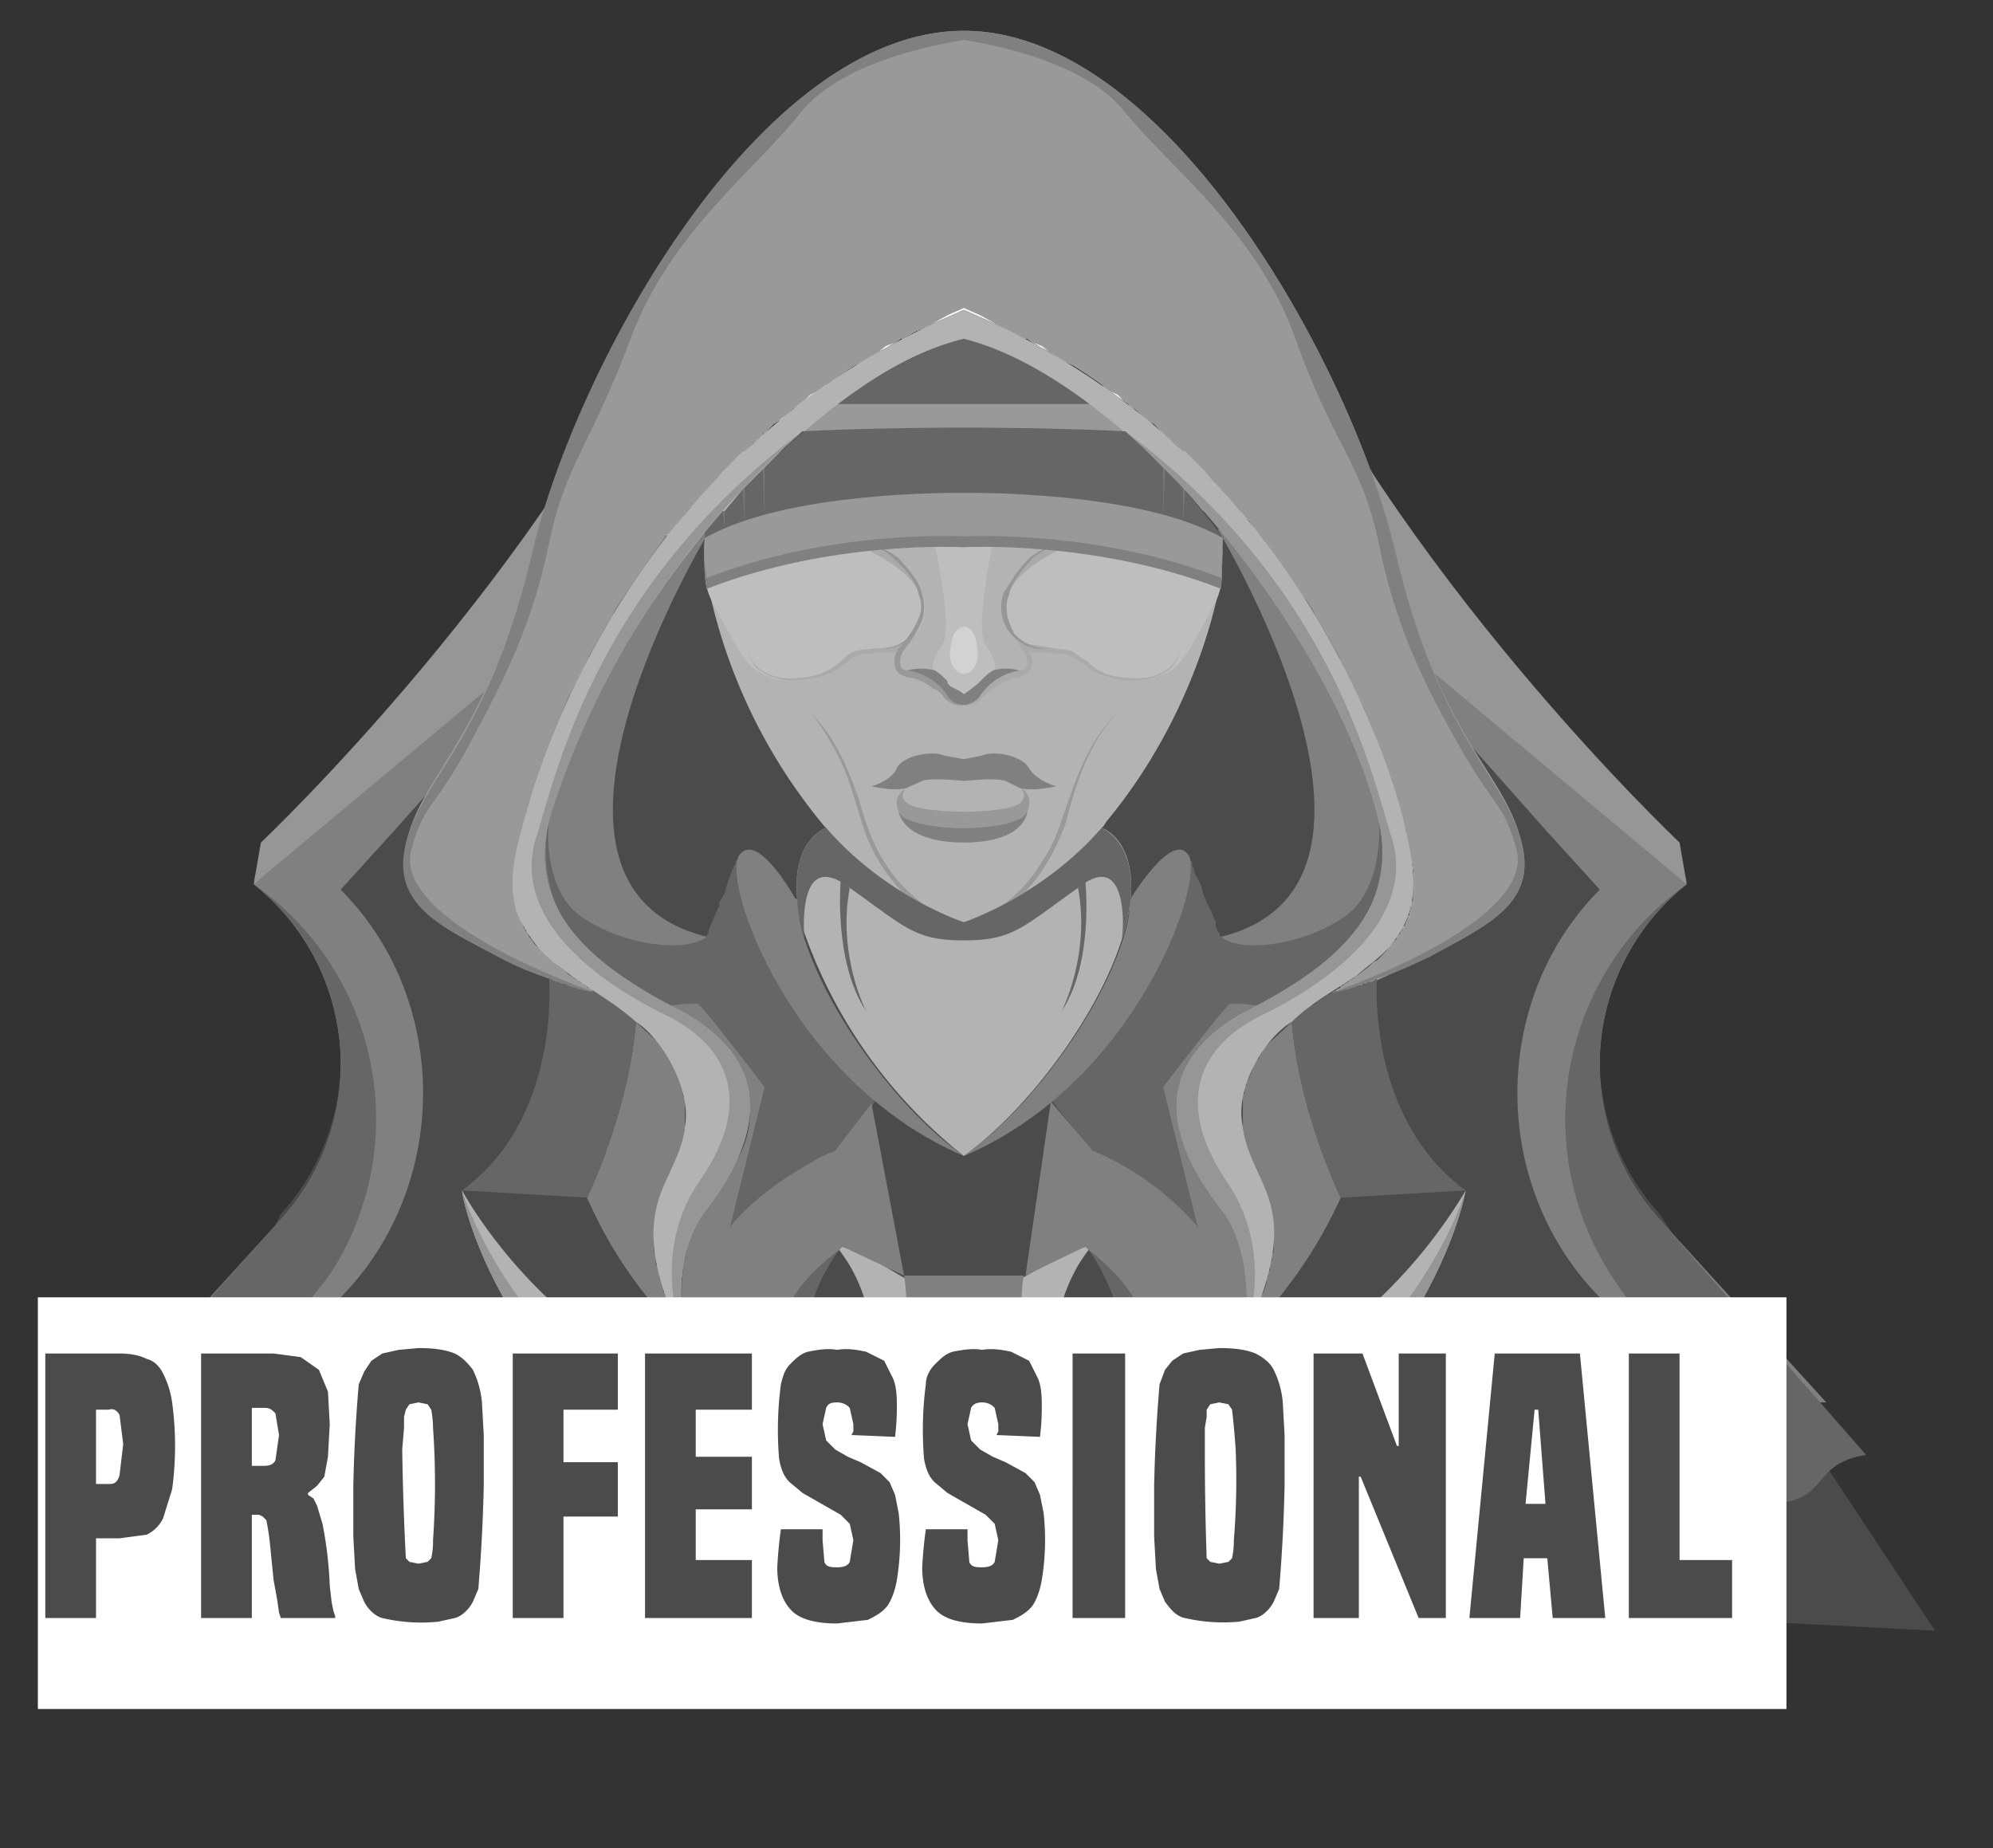 <svg xmlns="http://www.w3.org/2000/svg" shape-rendering="geometricPrecision" viewBox="0 0 1100 1020" xmlns:v="https://vecta.io/nano"><rect x="0" y="0" width="1100" height="1020" fill="#333333" stroke="none"/><style><![CDATA[#A{animation:eZrUgsTvuEo101_to__to 4000ms linear 1 normal forwards}#B{animation:eZrUgsTvuEo101_ts__ts 4000ms linear 1 normal forwards}#C{animation:eZrUgsTvuEo101__fl 4000ms linear 1 normal forwards}@keyframes eZrUgsTvuEo21_to__to{0%{transform:translate(526.15px,1238.24px)}12.5%{transform:translate(526.15px,1238.24px);animation-timing-function:cubic-bezier(.445,.05,.55,.95)}62.5%{transform:translate(502.151px,1238.24px);animation-timing-function:cubic-bezier(.445,.05,.55,.95)}to{transform:translate(520.15px,1238.24px)}} @keyframes eZrUgsTvuEo21_tr__tr{0%{transform:rotate(-2.988deg)}12.5%{transform:rotate(-2.988deg);animation-timing-function:cubic-bezier(.445,.05,.55,.95)}62.5%{transform:rotate(3.027deg);animation-timing-function:cubic-bezier(.445,.05,.55,.95)}to{transform:rotate(-1.484deg)}} @keyframes eZrUgsTvuEo22_to__to{0%{transform:translate(384.6px,1241.765px)}12.5%{transform:translate(384.6px,1241.765px);animation-timing-function:cubic-bezier(.445,.05,.55,.95)}62.5%{transform:translate(389.329px,1236.508px);animation-timing-function:cubic-bezier(.445,.05,.55,.95)}to{transform:translate(385.782px,1240.451px)}} @keyframes eZrUgsTvuEo22_tr__tr{0%,to{transform:rotate(0deg)}12.5%,62.5%{transform:rotate(0deg);animation-timing-function:cubic-bezier(.445,.05,.55,.95)}} @keyframes eZrUgsTvuEo28_to__to{0%{transform:translate(650.58px,1241.765px)}12.5%{transform:translate(650.58px,1241.765px);animation-timing-function:cubic-bezier(.445,.05,.55,.95)}62.5%{transform:translate(655.155px,1252.538px);animation-timing-function:cubic-bezier(.445,.05,.55,.95)}to{transform:translate(651.724px,1244.458px)}} @keyframes eZrUgsTvuEo28_tr__tr{0%,to{transform:rotate(0deg)}12.5%,62.5%{transform:rotate(0deg);animation-timing-function:cubic-bezier(.445,.05,.55,.95)}} @keyframes eZrUgsTvuEo101_to__to{0%,87.5%,to{transform:translate(517.59px,520.89px)}12.5%{transform:translate(517.59px,520.89px);animation-timing-function:cubic-bezier(.445,.05,.55,.95)}50%{transform:translate(517.511px,492.028px);animation-timing-function:cubic-bezier(.445,.05,.55,.95)}} @keyframes eZrUgsTvuEo101_ts__ts{0%,87.5%,to{transform:scale(1,1)}12.5%{transform:scale(1,1);animation-timing-function:cubic-bezier(.445,.05,.55,.95)}50%{transform:scale(.921,1);animation-timing-function:cubic-bezier(.445,.05,.55,.95)}} @keyframes eZrUgsTvuEo101__fl{0%,72.5%,to{filter:contrast(100%)}25%{filter:contrast(100%);animation-timing-function:cubic-bezier(.445,.05,.55,.95)}37.5%{filter:contrast(185%);animation-timing-function:cubic-bezier(.445,.05,.55,.95)}62.5%{filter:contrast(180%);animation-timing-function:cubic-bezier(.445,.05,.55,.95)}} @keyframes eZrUgsTvuEo218_c_o{0%,87.5%,to{opacity:0}12.5%,37.5%,62.5%{opacity:0;animation-timing-function:cubic-bezier(.445,.05,.55,.95)}50%{opacity:1;animation-timing-function:cubic-bezier(.445,.05,.55,.95)}}.B{fill:gray}.C{fill:#666}.D{fill:#999}.E{fill:#b3b3b3}.F{fill:#4b4b4b}.G{fill:#969696}.H{fill:#bebebe}]]></style><g transform="translate(18)"><g id="A" transform="translate(518 521)"><g id="B"><g id="C" filter="contrast(100%)" transform="translate(-518 -521)"><path d="m49 848 88-178a127 127 0 0 0-15-185s160-187 171-215l3-11h443l3 11c11 28 171 215 171 215a127 127 0 0 0-15 185l152 230" class="F"/><path d="M990 774h-68l-58-59c-60-62-59-164 1-224l-30-33c-47-53-136-153-167-196h71l3 11c6 14 49 68 90 118l81 97a127 127 0 0 0-15 185Z" class="B"/><path d="M1012 803c-32 5-19 26-54 27l-86-125a159 159 0 0 1 41-217 127 127 0 0 0-15 185Z" class="C"/><path d="m913 488-4-23S750 315 677 148l5 147Z" class="G"/><path d="m45 774 52 13 74-72c60-62 59-164-1-224l30-33c47-53 136-153 167-196h-71l-3 11c-6 14-48 68-90 118l-81 97a127 127 0 0 1 15 185Z" class="B"/><path d="m14 810 45 24 104-129c48-72 29-168-41-217a127 127 0 0 1 15 185Z" class="C"/><path d="m122 488 4-23s159-150 232-317l-5 147Z" class="G"/><path d="M514 154v17l-9 4a454 454 0 0 0-9 4l-4 2-5 2-7 4h-1l-3 2-5 3-4 2-8 5-6 3-6 4-9 6-3 3-3 1-3 3-3 2-3 2-1 1-3 2-3 3-4 3-3 2-3 3-3 3-7 6-2 2-3 3-3 2a577 577 0 0 0-11 10 189 189 0 0 1 6-17l1-2v-2l3-6 1-1 1-2a76 76 0 0 1 4-9l1-1 1-2 2-4 1-1 3-4 1-1 2-3 1-2 2-2 15-17 1-1h1l1-1 4-3 1-1 3-2 1-1 4-3 2-1 1-1a114 114 0 0 1 7-4h1l2-1 1-1 2-1 5-2 2-1 2-1 4-1h1l2-1 2-1 5-1h1l1-1h2l11-2h4l2-1h16Zm0 0v17l9 4a427 427 0 0 1 9 4l4 2 4 2 8 4h1l3 2 5 3 4 2 8 5 6 3a459 459 0 0 1 15 10l3 3 2 1 3 3 4 2 3 2v1l4 2 3 3 3 3 4 2 3 3 3 3 7 6 2 2 3 3 3 2 6 6 4 5 1 1-1-2-3-12-2-5-1-2-1-2-2-6-1-1-1-2a113 113 0 0 0-5-10l-1-2a182 182 0 0 0-7-10l-2-3-1-2-2-2-16-17-1-1-1-1-4-3-2-1-2-2-1-1a133 133 0 0 0-6-4l-1-1-6-3-1-1h-2l-1-1-2-1-1-1a107 107 0 0 0-9-4h-1a122 122 0 0 0-4-1l-2-1-2-1-5-1h-1l-2-1h-2l-10-2h-4l-2-1h-16Z" class="C"/><path fill="#fff" d="m762 421-41-79-18-38-21-47-78-106-5-1-85-29-85 29-6 1-77 106-22 47-17 38-42 79-10 78 16 13-2-5v-1l-1-1v-1l-1-1v-2a28 28 0 0 1-1-4v-5c-1-7 0-15 1-22l3-11v-1l2-6v-2c5-19 12-38 20-56l1-3 3-7 2-3 7-16 2-3 3-5 5-9 3-5 2-3 1-3 2-3 2-3 2-2 20-29 2-3 3-3 2-3a319 319 0 0 1 8-10l15-16 1-1 4-5 6-6 3-2 3-3 2-2 7-6 3-3 3-3 3-2h1l3-3 3-3 3-2 1-1 3-2 3-2 4-3 2-1 3-3 9-6 6-4 6-3 8-5 4-2 5-3 3-2h1l7-4 5-2 4-2 9-4 9-4 9 4a427 427 0 0 1 9 4l4 2 4 2 8 4h1l3 2 5 3 4 2 8 5 6 3a459 459 0 0 1 15 10l3 3 2 1 4 3 3 2 3 2v1l4 2 3 3 3 3 4 2 3 3 3 3 7 6 2 2 3 3 3 2 6 6 4 5 1 1 15 16 2 3 4 4 2 3 2 3 3 3 2 3 20 29 2 2 2 3 2 3 1 3 2 3 3 5 5 9 3 5 1 3 8 16 1 3 4 7 1 3c8 18 14 37 20 56v2l2 6v1l2 11c2 7 3 15 2 22v5l-1 1v2a28 28 0 0 1-1 4v1l-1 1v1l-2 5h-1l17-13Z"/><path d="M373 294s-118 194-1 223l-14 15-60-5-38-71 60-159Zm281-2s119 196 2 225l14 15 60-5 37-71-60-159Z" class="B"/><path d="M821 462c-10-37-45-56-69-158S626 17 514 17 301 202 276 304s-59 121-69 158 16 48 50 66c9 5 19 9 28 12l4 2h1l2 1h2l1 1h1l2 1h3l1 1 4 1h4l1 1-4-3h-1v-1h-1l-1-1-2-1-1-1-2-1-1-1-2-1-2-2-4-3-1-1-1-1-2-1a82 82 0 0 1-5-5v-1l-3-2-1-1-2-3-1-1-1-3h-1v-1l-1-1-2-5v-1l-1-1v-1l-1-1v-2a28 28 0 0 1-1-4v-5c-1-7 0-15 1-22l3-11v-2l2-5v-2c5-19 12-38 20-56l1-3 3-7 2-3 8-16 1-3 3-5 5-9 3-5 2-3 1-3 2-3 2-3 2-3 20-29 2-3 3-2 2-3a319 319 0 0 1 8-10l15-16 1-1 4-5 6-6 3-2 3-3 2-2 7-6 3-3 3-3 3-2 1-1 3-2 3-3 3-2 1-1 3-2 3-3 4-2 2-1 3-3 9-6 6-4 6-3 8-5 4-3 5-2 3-2h1l7-4 5-2 4-2 9-5 9-4 9 4a427 427 0 0 1 9 5l4 2 4 2 8 4h1l3 2 5 2 4 3 8 5 6 3a459 459 0 0 1 15 10l3 3 2 1 4 2 3 3 3 2v1l4 2 3 3 3 2v1l4 2 3 3 3 3 7 6 2 2 3 3 3 2 6 6 4 5 1 1 15 16 2 3 4 4 2 3 2 3 3 3 2 3 20 29 2 2 2 3 2 3 1 3 2 3 3 5 5 9 3 5 1 3 8 16 1 3 4 7 1 3c8 18 14 37 20 56v2l2 6v1l2 11c2 7 3 15 2 22v5l-1 1v2a28 28 0 0 1-1 4v1l-1 1v1l-2 5h-1v1l-1 1v1l-2 2v1l-3 3-1 1-2 3-1 1a42 42 0 0 1-4 4l-2 1-1 1-1 1a70 70 0 0 1-8 6l-1 1-2 1-1 1-2 1-1 1h-1v1a46 46 0 0 1-2 1l-3 2h1l1-1h3l4-1h1l1-1h2l1-1h3v-1h3l2-1 3-1 29-13c33-18 61-30 50-66Z" class="D"/><path d="M443 687s56 33 6 83l3 25-14 8-44-53 13-52 36-14v3Zm-85-129h-1l-5-3-25-14-9-6-2-1a79 79 0 0 1-31-81v-2s-5 39 18 55 58 20 69 11v-1l1-1v-1l1-3 1-2 2-5 2-4v-2l3-5 1-4 2-6 1-2v-1l1-1v-1l1-1v-2h1l1-3 31 82 20 23 7 9 18 21-1 1-22 27-8 10-9 10-52 64-15 19v-1c-2-24-3-46 11-67l20-32c16-32-3-62-30-78l-1-1-1-1Zm226 126 37 14 13 52-44 53-15-8 4-25c-51-50 6-83 6-83l-1-3Zm-4-98 7-9 20-23 31-82 1 3 1 1v2l1 1v2l1 2 3 6 1 4 2 5 1 2 2 4 2 5v2l1 3 1 1v1l1 1c10 9 45 5 68-11s19-55 19-55v2c7 31-6 63-32 81l-1 1-9 6-25 14-5 3h-1l-1 1-1 1c-28 17-47 46-30 78 5 11 13 21 20 32 13 21 13 43 11 67v1l-15-19-53-64-8-10-9-10-21-27-1-1 18-21Z" class="C"/><path d="M445 690s-44 56 3 103l37-18-19-56Z" class="F"/><path d="M443 687s42 46 5 106l36-20 17-43-7-17-37-22Z" class="E"/><path d="M367 554h-7l-8 1h-1l7 3 1 1 1 1 1 1 2 1 2 1 3 2 1 1 1 1h1l3 3 1 1 2 2 1 2 2 1 2 2 1 1 1 2v1l1 1 2 2v1a57 57 0 0 1 2 3l1 1v1l1 2v1h1a35 35 0 0 1 1 3v1l1 1v3l1 1v1l1 4v5a52 52 0 0 1-7 27l-1 2-2 3a104 104 0 0 1-2 4l-1 1-2 2-1 2-2 4a273 273 0 0 0-13 20v1h-1v1a66 66 0 0 0-2 6l-1 2v2l-1 5-1 1v3l-1 18v17l1 2v2l-1-1-1-2v-1l-1-1v-1l-1-1v-1l-1-4-1-1-1-2v-2l-2-3v-2l-1-2v-1h-1v-2l-1-3v-1l-1-2v-2l-1-4-1-1v-3a31 31 0 0 1 0-3l-1-1v-10l1-12c3-17 14-30 16-47v-16l-1-1v-3l-1-3v-2l-1-2-1-2a61 61 0 0 0-1-3l-1-1-1-1v-2h-1l-1-2-1-2-1-2-1-1a32 32 0 0 0-1-2l-14-13-2-2-32 71-12 24 1 3 3 14 9 43 1 4 5 4 37 25 20-8 6-2 5-21 11-42 19-77s-35-46-37-46Z" class="B"/><path d="M514 296s-73-4-142 23a303 303 0 0 0 65 137l1 1c33 38 75 52 76 52 0 0 43-14 76-52l1-1 2-3c34-41 55-91 63-134-69-27-142-23-142-23Z" class="E"/><path d="M446 298c11 0 23 3 32 10l6 7c3 4 6 8 7 12a23 23 0 0 1-24 31c-8-1-15 5-22 10-14 10-35 11-48 0-6-6-10-14-14-21l-8-15c-3-6-5-14-3-19 1-3 3-5 6-7 19-15 44-9 68-8Z" class="H"/><path fill="#aaa" d="M491 331s-2-16-38-31c0 0 33 2 38 31Z"/><path d="M514 431v17s23 0 30-4c6-4 2-9 1-9l-8-4c-5-2-23 0-23 0Zm0 0v17s-23 0-30-4-2-9-2-9l9-4c5-2 23 0 23 0Z" class="E"/><g><path d="M514 448v9c-7 0-32-1-36-9-4-9 4-13 4-13s-5 5 2 9 30 4 30 4Z" class="D"/><path d="M514 457v8c-34 0-36-17-36-17 4 8 29 9 36 9Z" class="B"/><path d="M514 448v9c7 0 31-1 35-9 4-9-3-13-4-13 1 0 5 5-1 9-7 4-30 4-30 4Z" class="D"/><path d="M514 457v8c34 0 35-17 35-17-4 8-28 9-35 9Z" class="B"/></g><g class="B"><path d="M514 419v12s-18-2-23 0l-9 4c-4 1-9 1-19-1 0 0 11-3 14-10s20-10 26-7l11 2Zm0 0v12s18-2 23 0l8 4c4 1 10 1 20-1 0 0-11-3-15-10s-19-10-26-7l-10 2Z"/></g><path d="M491 502a93 93 0 0 1-33-47c-5-16-9-32-18-46a95 95 0 0 0-10-15c13 13 20 30 26 47 3 11 7 23 13 33a85 85 0 0 0 24 26l-2 2Z" class="D"/><path d="M514 389c-4 1-10-4-10-4l-3-4-6-5-7-3-9-2c9-3 15-2 19-1l7 5 1 2 8 6Z" class="B"/><path d="M514 289v94l-3-2c-2-1-5-2-6-4v-1l-3-3-2-2-2-1-1-1s-2-3 5-13-6-65-7-67 19 0 19 0Z" class="H"/><path fill="#d2d2d2" d="M514 372s-12-1-6-21c0 0 2-5 6-5Z"/><path d="m656 319-3-1-4-2h-1l-4-2-4-1-3-1-3-1h-2l-1-1h-3l-2-1h-2l-1-1-6-1-2-1-3-1h-4l-2-1-5-1h-3l-14-3h-5l-4-1h-3l-2-1h-5l-5-1h-7l-11-1h-56l-11 1h-8l-4 1h-6l-1 1h-4l-4 1h-5l-14 3h-2l-5 1-2 1h-4l-3 1-2 1-6 1-1 1h-2l-3 1h-2l-1 1h-3l-2 1-3 1-4 1-4 2h-1l-4 2-3 1c-1-7-2-15-1-22v-3a440 440 0 0 1 73-71c42-31 70-36 70-36s28 5 70 36a341 341 0 0 1 73 74l-1 22Z" class="C"/><path d="M393 224a2115 2115 0 0 1 29 0l-3 2-3 3-4 3-3 2-3 3-3 3-18 2 2-6 1-1 1-2a76 76 0 0 1 4-9Z" class="D"/><path fill="#ddcbe1" d="m320 554-1-1 1 1Zm-2-211Zm42 216v1l-1-1-1-1 1 1Zm107-365Zm38-19-9 4 9-4Z"/><path fill="#aaa" d="M482 358c-4 2-8 2-13 2l-11 1-4 1-7 5c-3 3-7 5-11 6-12 4-26 4-36-4-3-3-5-7-5-11 1 13 17 18 28 16 8 0 16-3 23-9 2-2 5-5 9-6l8-1c6 0 12-1 17-3l2 3Z"/><path d="M514 638a273 273 0 0 1-91-132l-1-10c-3-32 15-39 16-39 33 38 76 52 76 52v10-10s43-14 76-52c1 0 19 7 16 39a101 101 0 0 1-5 23c-13 41-51 93-87 119Z" class="E"/><path d="M514 638c-96-41-134-152-124-166s31 24 31 24h1l1 10c8 42 51 104 91 132Z" class="B"/><path d="M514 808v109C262 813 237 660 237 657c55-40 48-117 48-117l4 2h1l2 1 3 1h1l2 1h3l1 1h1l2 1h2l3 1h1l2 1 6 4 1 1 2 1 1 1 2 1 1 1 1 1 2 1 2 2 2 2c-4 50-27 97-27 97 14 32 33 57 53 77l3 2 1 2 2 2 2 1 1 2 4 3 3 2 2 2 2 1a275 275 0 0 0 8 7l3 1 3 2v1l2 1 2 2h1l8 5 1 1 4 2 2 1 3 1 4 2 3 2 4 2 2 1h1l2 1 2 1 13 5h1l4 2c35 12 62 13 62 13Z" class="F"/><path d="M333 564c-4 50-27 97-27 97l-69-4c55-40 48-117 48-117l4 2h1l2 1 3 1h1l2 1h3l1 1h1l2 1h2l3 1h1l2 1 6 4 1 1 2 1 1 1 2 1 1 1 1 1 2 1 2 2 2 2Z" class="C"/><path d="m447 688-1 1-1 1c-27 20-60 60 3 103l-14-5-2-1-3-1-2-1-4-2-3-2-4-2-3-1-2-2-4-1-1-1-7-5h-2l-2-2-2-1v-1l-3-2-3-1a264 264 0 0 1-8-7l-2-1-5-4-3-3-2-2-2-1-2-2-1-2-3-2c0-3 0-31 26-61 9-11 22-22 39-32l10-6 9-4 20-26 18 95" class="B"/><path d="M446 486s-4 45 14 72c0 0-16-31-9-68Z" class="C"/><path d="M514 17v5c-4 1-65 9-90 40-25 32-72 66-94 125s-36 69-45 113-24 74-44 111-25 32-32 58 37 55 102 79c0 0-9-1-26-8-9-3-19-7-28-12-34-18-61-30-50-66s45-56 69-158S401 17 514 17Z" class="B"/><path d="M514 389c-4 1-8-1-11-4-1-2-3-4-6-5-4-3-9-6-14-6l-2-1c-5-1-6-7-5-11s4-6 6-9c4-5 7-11 9-17 0 7-3 13-7 19-3 3-6 7-5 12 0 2 2 3 4 3a32 32 0 0 1 22 14c2 3 5 5 9 5Z" class="D"/><path d="M583 690s43 56-3 103l-37-18 19-56Z" class="F"/><path d="M585 687s-42 46-5 106l-36-20-18-43 7-17 38-22Z" class="E"/><path d="m729 633-32-71-2 2-14 13-1 1-1 2-1 2-1 1v1l-1 1-1 1v1h-1l-1 4a54 54 0 0 0-2 5l-1 1v2l-1 1v3l-1 2v17c2 17 13 30 16 46l1 12v11l-1 1v4l-1 1v4l-1 1v2l-1 2v2a70 70 0 0 1-2 6l-1 1v2l-2 4v2l-1 1v1l-1 1-1 4h-1v2l-1 1v1l-1 1v1l-1 2v-5l1-1v-15a111 111 0 0 0-3-28v-1l-1-2v-1l-2-5-1-1c-1 0 0 0 0 0v-1l-1-1-4-8-8-11-2-4-2-2-1-2-1-2-1-2-1-1-2-3-1-2-1-2c-4-8-6-16-6-25v-5a47 47 0 0 1 2-9l1-1v-2l1-2 1-1v-1l1-1v-1l1-1v-1a57 57 0 0 1 5-7v-1l1-1 1-1 2-2 2-2 1-1 2-2 1-1 3-3h1l1-1 1-1 3-2 2-1 1-1h1l1-2h1l1-1 6-3-8-1h-7c-2 0-37 46-37 46l19 77 10 42 6 21 5 2 21 8 37-25 5-4 1-4 9-43 3-14v-3Z" class="B"/><path d="M536 502c17-11 27-29 34-47 4-16 9-32 17-46a95 95 0 0 1 11-15c-13 13-20 30-26 47-4 11-7 23-14 33a84 84 0 0 1-23 26l1 2Z" class="D"/><path d="M514 389c4 1 9-4 9-4l4-4 6-5 6-3 9-2c-9-3-14-2-18-1l-7 5-1 2-8 6Z" class="B"/><path d="M514 289v94l3-2 5-4 1-1 3-3 2-2 2-1 1-1s2-3-5-13 6-65 6-67-18 0-18 0Z" class="H"/><path fill="#d2d2d2" d="M514 372s12-1 6-21c0 0-2-5-6-5Z"/><path d="M635 224a2112 2112 0 0 0-30 0l4 2 3 3 3 3 4 2 3 3 3 3 18 2-3-6v-1l-1-2a113 113 0 0 0-4-9Zm-32 14-19-15H444l-19 15c42-2 84-2 89-2s47 0 89 2Z" class="D"/><path fill="#ddcbe1" d="m707 554 2-1-2 1Zm3-211Zm-42 216v1l1-1 1-1-1 1ZM561 194l8 5-8-5Zm-38-19 9 4-9-4Z"/><path d="M514 638c96-41 133-152 124-166s-32 24-32 24l-1 10c-8 42-51 104-91 132Z" class="B"/><path d="M590 457c-33 38-76 52-76 52s-43-14-76-52c-1 0-19 7-16 39a95 95 0 0 0 4 23c0-2-5-52 25-29 31 22 36 29 63 29s32-7 63-29c29-23 25 27 24 29a110 110 0 0 0 5-23c3-32-16-39-16-39Z" class="C"/><path d="M514 808v109c252-104 276-257 277-260-55-40-49-116-49-116l-3 1h-2l-1 1-3 1h-1l-2 1h-2l-1 1h-2l-3 1h-1l-3 1h-1l-2 1-6 4-1 1-3 1a22 22 0 0 0-1 1l-1 1-1 1-2 1-1 1a98 98 0 0 0-4 4c4 50 27 97 27 97a256 256 0 0 1-56 79l-2 2-1 2-2 1-2 2-3 3-3 2-3 2-1 1-4 3-5 4-2 1-3 2-1 1-2 1-2 2h-1l-7 5-2 1-3 1v1l-2 1-3 1-4 2-4 2-3 2-3 1-2 1-3 1-13 5-4 2c-36 12-62 13-62 13Z" class="F"/><path d="M791 657c-1 3-25 156-277 260-252-104-277-257-277-260 2 3 62 118 210 136l67 55 66-55a283 283 0 0 0 211-136Z" class="E"/><path d="M695 564c4 50 27 97 27 97l69-4c-55-40-49-117-49-117l-3 2h-2l-1 1-3 1h-1l-2 1h-3l-1 1h-1l-3 1h-1l-3 1h-1l-2 1-6 4-1 1-3 1a22 22 0 0 0-1 1l-1 1-1 1-2 1-1 1a98 98 0 0 0-4 4Z" class="C"/><path d="M580 793c-44-5-63 2-66 3-3-1-23-8-66-3 0 0 42-30 33-89h66c-9 59 33 89 33 89Zm1-105 1 1 1 1c26 20 59 60-3 103l13-5 3-1 2-1 3-1 3-2 4-2 4-2 3-1a75 75 0 0 0 5-3l2-1 7-5h1l2-2 2-1 1-1 3-2 2-1a306 306 0 0 0 9-7l1-1 6-4 3-3 2-2 2-1 1-2 2-2 3-2c0-3 0-31-26-61a158 158 0 0 0-58-42l-23-27-14 96" class="B"/><path d="M581 486s5 45-13 72c0 0 16-31 9-68Z" class="C"/><path d="M514 17v5c4 1 65 9 89 40 26 32 73 66 94 125s37 69 46 113 23 74 44 111 25 32 32 58-37 55-102 79c0 0 9-1 25-8 10-3 19-7 29-12 33-18 61-30 50-66s-45-56-69-158S626 17 514 17Z" class="B"/><path fill="#aaa" d="M514 389c4 1 8-1 10-4l6-5c5-3 10-6 15-6l1-1c5-1 7-7 5-11-1-4-3-6-5-9-5-5-7-11-9-17 0 7 3 13 7 19 2 3 5 7 5 12-1 2-2 3-4 3a32 32 0 0 0-22 14c-2 3-6 5-9 5Z"/><path d="M446 844c-175-65-208-185-209-187 0 3 25 156 277 260l-23-56Zm345-187c-1 2-34 122-209 187l-45 17-23 56c252-104 276-257 277-260Z" class="G"/><path d="M582 298c-12 0-23 3-32 10l-6 7-8 12a23 23 0 0 0 25 31c8-1 15 5 21 9 15 10 36 12 49 1 6-6 10-14 14-21l8-15c3-6 4-14 3-19-1-3-4-5-6-7-20-15-44-9-68-8Z" class="H"/><path fill="#aaa" d="M546 358c4 2 8 2 12 2l12 1 3 1 8 5c3 3 7 5 11 6 12 4 26 4 36-4 3-3 5-7 5-11-1 13-17 18-29 16-8 0-16-3-22-9l-9-6-8-1-18-3-1 3Zm-9-27s2-16 37-31c0 0-33 2-37 31Z"/><path d="M542 350c-4-7-6-15-3-22 1-5 4-9 7-13l6-7c9-7 20-10 32-10l32-2-34 2c-12 0-23 3-32 10l-6 7-8 12a23 23 0 0 0 24 31c-7 0-13-3-18-8Zm-57 0c5-7 7-15 4-22-1-5-4-9-7-13l-7-7c-8-7-20-10-31-10l-32-2 34 2c11 0 23 3 32 10l6 7c3 4 6 8 7 13a23 23 0 0 1-23 30c7 0 13-3 17-8Z" class="G"/><path d="M657 303c-45-26-138-25-143-24-5-1-98-2-143 24-1 8 0 15 1 22 69-27 141-23 142-23 0 0 73-4 142 23l1-22Z" class="B"/><path d="M657 297c-45-26-138-25-143-25s-98-1-143 25c-1 7 0 15 1 22 69-27 141-23 142-23 0 0 73-4 142 23l1-22Z" class="D"/><path fill="#787878" d="M514 272Zm11 0Zm11 0Zm11 0Zm11 3Zm11 2Zm11 0Zm11 2Zm11 2Zm11 2Zm12-24-1 26v-46l1 20Zm11 11-1 19v-40h1v21Zm11-10-1 22v10-33l1 1Zm-133 12Zm-11 0Zm-11 0Zm-11 0Zm-11 3Zm-11 2Zm-11 0Zm-11 2Zm-11 2Zm-11 2Zm-11-25v27l-1-26v-20h1v19Zm-11 11v20l-1-19v-21h1v20Zm-11-10v33l-1-10v-22Z"/><path d="M760 503c-3 10-10 20-19 27l-11 9c-12 8-25 15-35 25-14 8-32 36-27 58 2 17 13 30 16 46 5 23-6 50-15 70 2-24 3-47-11-68-34-43-40-84 12-112 45-23 85-53 73-105-13-54-50-118-96-171h-1a444 444 0 0 0-11-13l-10-10-1-1-10-10-1-1-10-9h-1c-29-25-60-44-88-51-29 7-59 26-88 51h-1l-10 9-1 1-10 10-1 1-10 10-1 1-10 12h-1c-46 53-83 117-96 171-13 52 28 82 73 105 51 28 46 69 12 112-14 21-13 44-11 68-10-20-20-47-15-70 3-16 14-29 16-46 4-22-14-50-27-58-11-10-24-17-35-25l-12-9c-8-7-15-17-19-27-5-18 0-35 5-53 17-63 57-136 105-185l4-5 1-1 10-10h1l10-9 1-1 19-16c25-19 53-35 82-48l9-4 9 4a404 404 0 0 1 101 64l1 1 10 9h1l10 10 1 1 4 5c48 49 88 122 105 185 4 18 9 35 4 53Z" class="E"/><path d="M285 453c-13 52 28 82 73 105 51 28 46 69 12 112-14 21-13 44-11 68-1-3-18-47 9-86 28-40 20-73-19-92s-85-54-71-98c11-35 33-139 147-224a470 470 0 0 0-140 215Zm458 0c12 52-28 82-73 105-52 28-47 69-12 112 13 21 13 44 11 68 1-3 17-47-10-86-27-40-19-73 20-92s85-54 71-98c-11-35-33-139-147-224 64 57 123 145 140 215Z" class="G"/></g></g></g><path fill="#fff" d="M968 716v227.2H2.9V716z"/><path d="M7 893V747h41c6 0 11 1 15 3 4 1 7 4 9 8s4 9 5 16a178 178 0 0 1 0 48l-5 16c-2 4-5 7-9 9l-15 2H35v44H7zm36-74c2 0 4-1 5-5l2-17-2-16c-1-2-3-4-6-3h-7v41h8zm94 74l-1-3-1-7-2-11-2-20a131 131 0 0 0-2-13l-2-2-2-1h-4v57H93V747h40l15 2 10 7 5 12 1 18-1 18-2 11-4 5-5 4v1l3 2 2 4 3 10a218 218 0 0 1 4 34l1 9 1 5 1 3v1h-30zm-9-84c3 0 5-1 6-3l2-14-2-12c-2-2-3-3-6-3h-7v32h7zm115 75c-2 4-6 8-10 9l-9 2a93 93 0 0 1-31-2c-4-1-8-5-10-9l-3-7-2-11-1-18v-28a879 879 0 0 1 3-56l3-7 4-6 6-4 9-2 11-1c9 0 15 1 20 3 4 2 7 5 10 9a51 51 0 0 1 5 18l1 18v28a913 913 0 0 1-3 57l-3 7zm-23-24a40 40 0 0 0 1-10 441 441 0 0 0 0-62 56 56 0 0 0-1-10l-2-3-5-1-5 1-2 3-1 4v6l-1 12a1571 1571 0 0 0 2 60l2 2 5 1 5-1 2-2zm45 33V747h58v31h-30v29h30v30h-30v56h-28zm73 0V747h59v31h-31v26h31v29h-31v28h31v32h-59zm114-101l1-2v-4l-2-9c-1-1-3-3-7-3s-5 1-6 3l-2 9 2 9 5 5 7 4 7 3 11 6 5 5 3 7 2 10a136 136 0 0 1-1 37c-1 6-3 11-5 14-3 4-7 6-11 8l-17 2c-11 0-20-2-25-7s-8-13-8-24a239 239 0 0 1 2-21h23v6l1 12c1 3 4 3 7 3 4 0 6-1 7-3l2-12-2-9-5-5-7-4-7-4-7-4-6-5c-4-3-6-8-7-14a192 192 0 0 1 1-41c1-4 2-8 5-11s6-6 10-7c5-1 11-2 16-1 6-1 11 0 16 1l10 5 5 10c2 5 2 11 2 16a130 130 0 0 1-1 16l-24-1zm80 0l1-2v-4l-2-9c-1-1-3-3-7-3-3 0-5 1-6 3l-2 9 2 9 5 5 7 4 7 3 11 6 5 5 3 7 2 10a136 136 0 0 1-1 37c-1 6-3 11-5 14-3 4-7 6-11 8l-17 2c-11 0-20-2-25-7s-8-13-8-24a239 239 0 0 1 2-21h23v6l1 12c1 3 4 3 7 3 4 0 6-1 7-3l2-12-2-9-5-5-7-4-7-4-7-4-6-5c-4-3-6-8-7-14a194 194 0 0 1 1-41c0-4 2-8 5-11s6-6 10-7c5-1 11-2 16-1 6-1 11 0 16 1l10 5 5 10c2 5 2 11 2 16a131 131 0 0 1-1 16l-24-1zm42 101V747h29v146h-29zm111-9c-2 4-6 8-10 9l-9 2a94 94 0 0 1-30-2c-5-1-8-5-11-9l-3-7-2-11-1-18v-28a879 879 0 0 1 3-56l3-8 4-5 6-4 9-2 11-1c9 0 15 1 20 3 4 2 8 5 10 9a50 50 0 0 1 5 18l1 18v28a888 888 0 0 1-3 57l-3 7zm-23-24a45 45 0 0 0 1-10 406 406 0 0 0 1-50 424 424 0 0 0-2-22l-2-3-5-1-5 1-2 3v4l-1 6v12a1676 1676 0 0 0 1 60l2 2 5 1 5-1 2-2zm103 33l-32-78h-1v78h-25V747h27l19 51h1v-51h26v146h-15zm74 0l-3-33h-13l-2 33h-28l14-146h47l14 146h-29zm-8-115h-2l-5 52h11l-4-52zm50 115V747h28v114h29v32h-57z" class="F"/></g></svg>